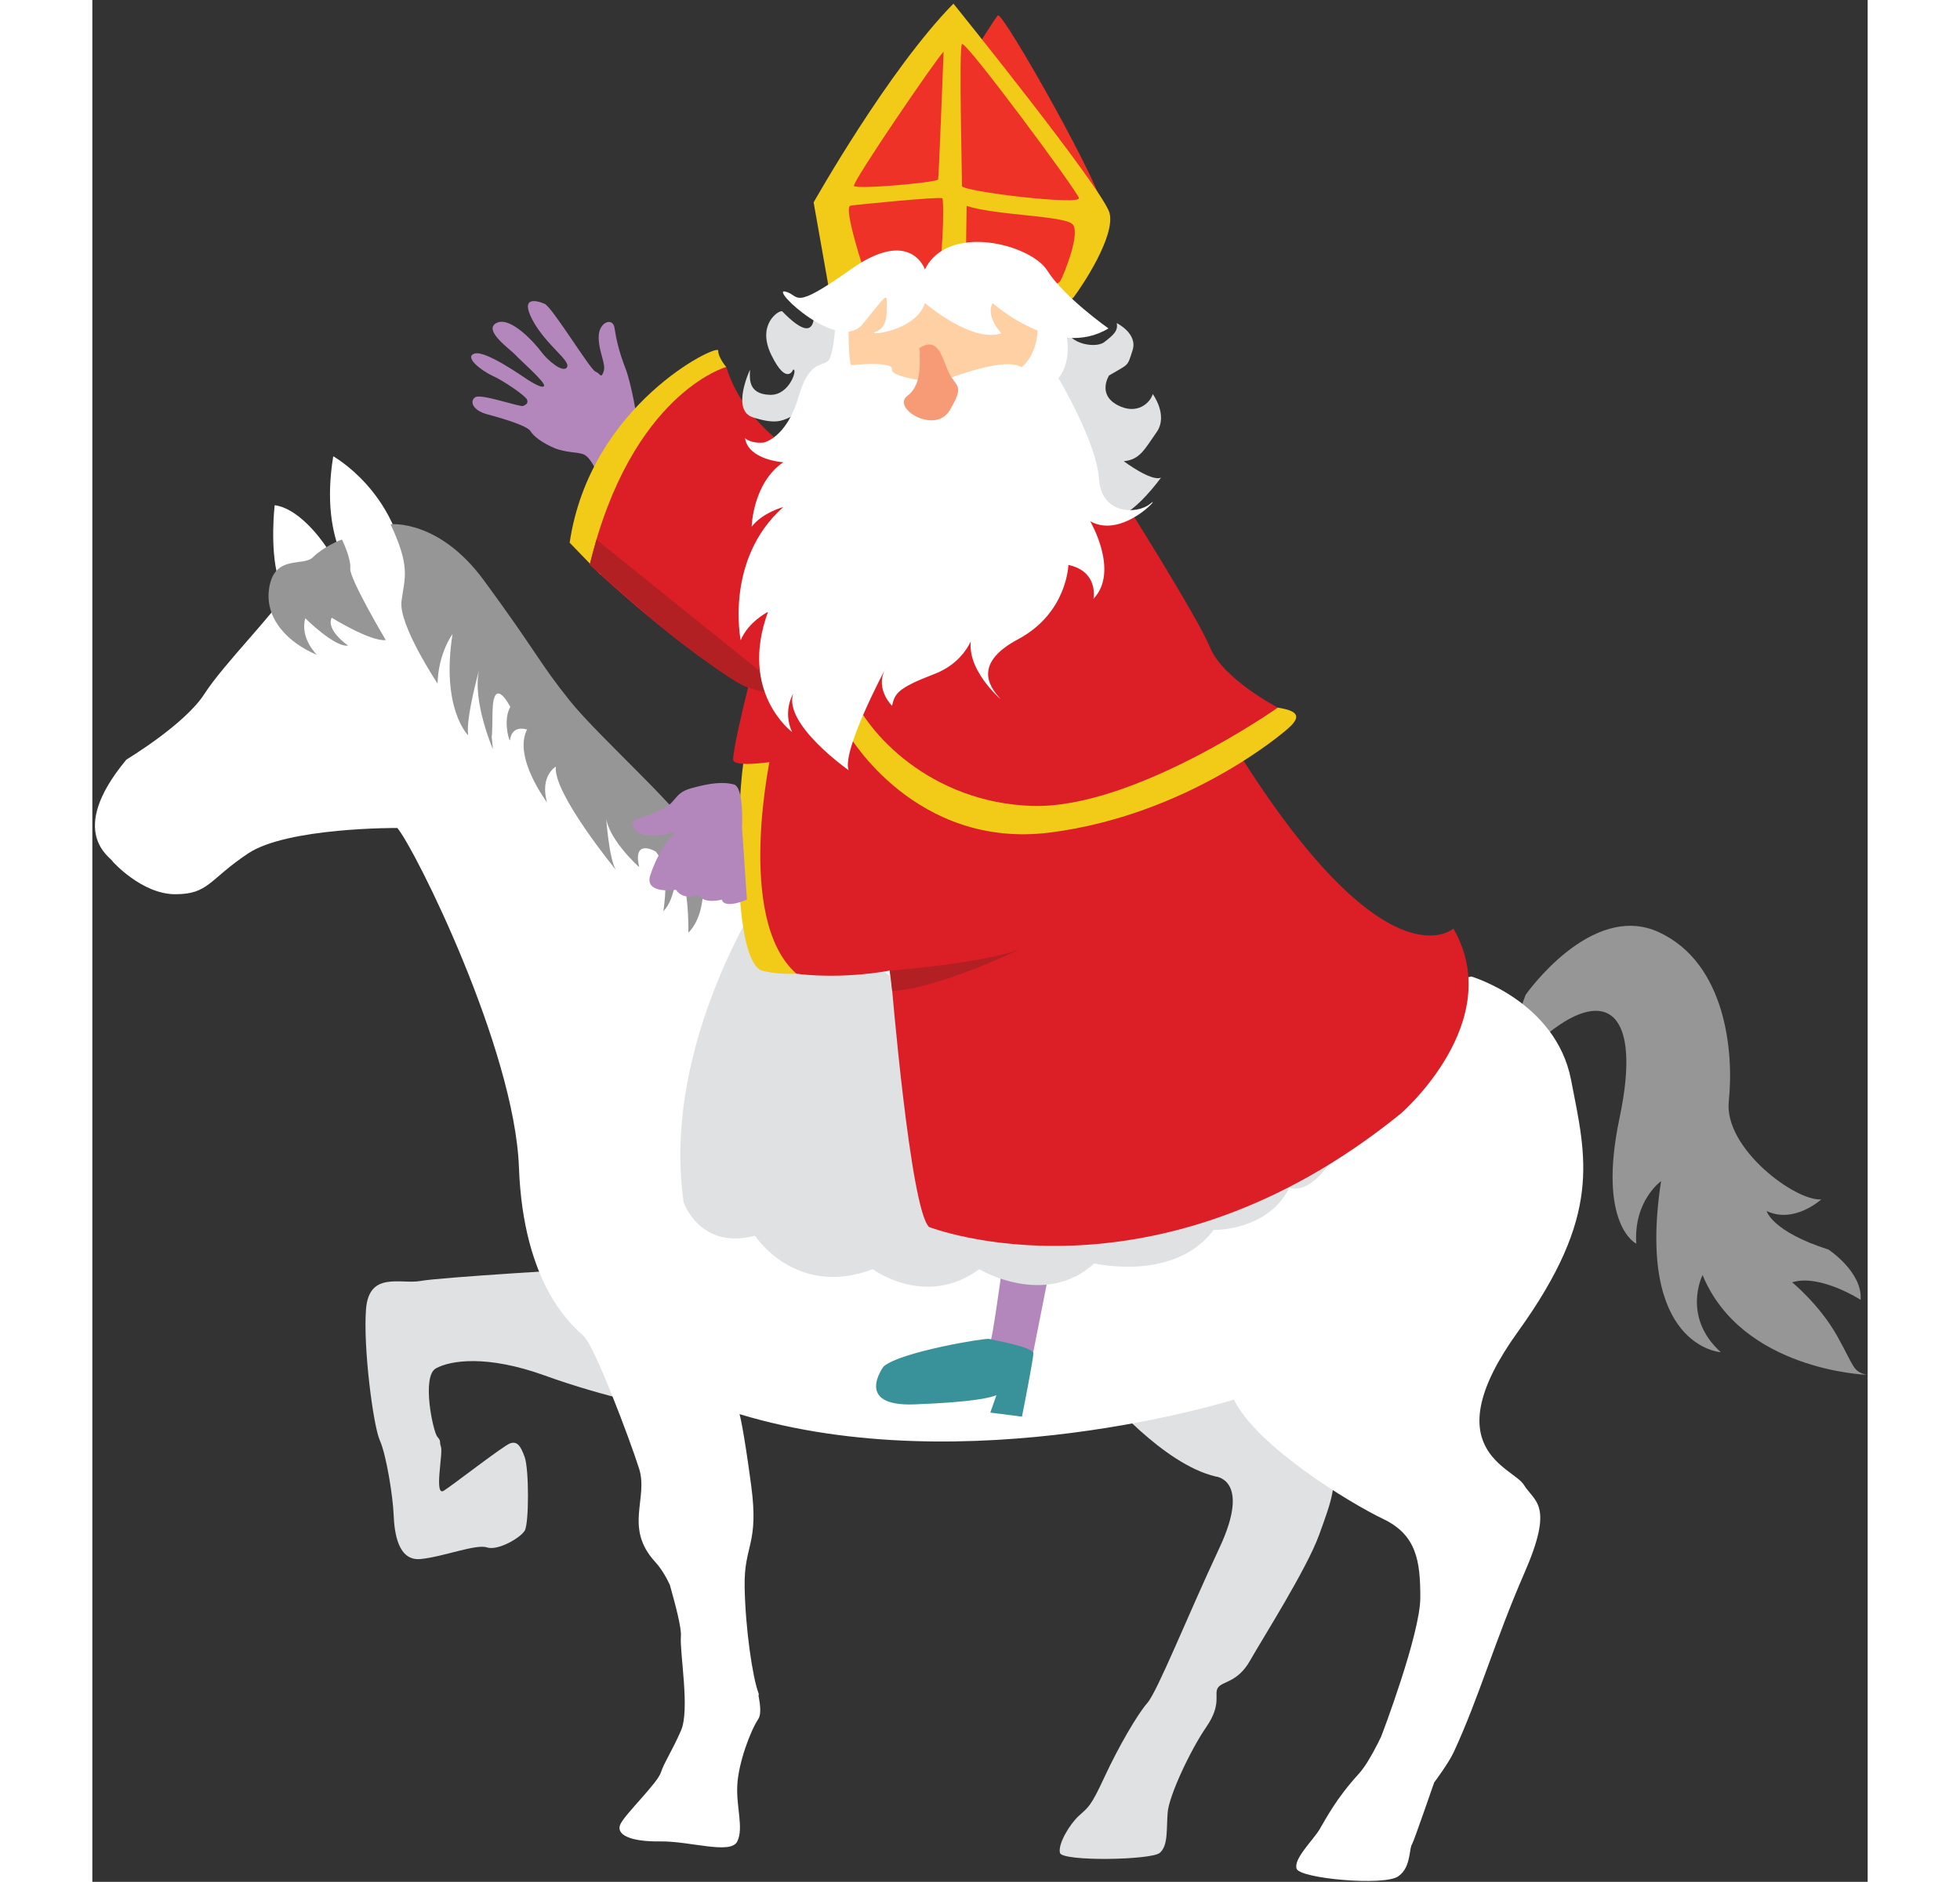 <?xml version="1.0" encoding="UTF-8"?>
<svg width="731px" height="702px" viewBox="0 0 415 440" version="1.1" xmlns="http://www.w3.org/2000/svg" xmlns:xlink="http://www.w3.org/1999/xlink">
    <rect x="0" y="0" width="415" height="440" fill="#333333" stroke="none"/>
    <!-- Generator: Sketch 53.2 (72643) - https://sketchapp.com -->
    <title>Sinterklaas</title>
    <g id="Page-1" stroke="none" stroke-width="1" fill="none" fill-rule="evenodd">
        <g id="sinterklaas" fill-rule="nonzero">
            <path d="M335.05,232.6 C335.05,232.6 350.37,210.64 366.2,217.96 C382.03,225.28 383.73,246.39 382.54,257.45 C381.35,268.51 398.2,280.94 404.16,280.43 C404.16,280.43 397.86,286.22 391.39,283.15 C391.39,283.15 392.58,287.92 405.86,292.17 C405.86,292.17 413.86,297.45 413.35,303.91 C413.35,303.91 403.82,297.78 397.35,299.82 C397.35,299.82 403.82,305.1 407.9,312.42 C411.99,319.74 411.47,320.59 414.71,321.44 C414.71,321.44 385.6,320.42 376.41,298.12 C376.41,298.12 371.47,307.82 380.67,316.16 C380.67,316.16 360.76,314.97 366.71,276.16 C366.71,276.16 360.24,280.76 360.92,290.8 C360.92,290.8 351.73,286.37 357.01,261.35 C362.29,236.33 353.78,230.88 340.5,241.44 C327.22,252 335.05,232.6 335.05,232.6 Z" id="Path" fill="#969696"></path>
            <path d="M289.34,341.32 C287.47,335.7 254.62,319.7 254.62,319.7 L236.58,326 C236.58,326 250.2,342.34 262.62,345.23 C262.62,345.23 270.96,345.91 263.47,361.91 C255.98,377.91 249,395.44 246.62,398.17 C244.24,400.89 239.81,408.55 236.58,415.53 C233.35,422.51 232.84,422.51 230.62,424.55 C228.4,426.59 225.68,431.19 226.19,433.23 C226.7,435.27 247.47,434.93 249.51,433.23 C251.55,431.53 251.04,427.61 251.38,423.7 C251.72,419.79 256.66,409.23 260.4,403.79 C264.14,398.34 262.1,396.13 263.12,394.6 C264.14,393.07 267.72,393.41 270.61,388.3 C273.5,383.19 283.89,366.85 286.78,358.85 C289.67,350.85 291.21,346.94 289.34,341.32 Z" id="Path" fill="#E0E1E2"></path>
            <path d="M115.89,296.61 C115.89,296.61 81.34,298.65 76.74,299.5 C72.14,300.35 64.65,297.12 63.97,306.14 C63.29,315.16 65.67,333.37 67.2,336.78 C68.73,340.18 70.26,349.89 70.43,354.14 C70.6,358.4 71.45,365.03 76.73,364.52 C82.01,364.01 89.67,360.95 92.22,361.8 C94.77,362.65 100.05,359.59 101.07,357.89 C102.09,356.19 102.09,343.59 101.07,340.7 C100.05,337.81 99.2,336.96 97.67,337.47 C96.14,337.98 84.56,347 82.18,348.53 C79.8,350.06 82.01,339.85 81.5,338.32 C80.99,336.79 81.67,337.13 80.65,335.94 C79.63,334.75 76.91,321.81 80.31,319.94 C83.71,318.07 92.22,316.71 105.84,321.64 C119.46,326.58 134.27,329.64 136.31,329.64 C138.35,329.63 115.89,296.61 115.89,296.61 Z" id="Path" fill="#E0E1E2"></path>
            <path d="M333.24,311.38 C352.98,283.98 349.24,270.87 345.67,252.49 C342.1,234.11 322.35,228.32 322.35,228.32 L255.63,242.96 C255.63,242.96 163.2,213 158.61,212.49 C154.01,211.98 131.89,187.3 131.89,187.3 L109.76,164.66 C109.76,164.66 91.04,136.4 86.27,130.62 C81.5,124.83 59.72,126.36 59.72,126.36 C59.72,126.36 50.7,130.27 46.61,136.91 C42.52,143.55 30.78,155.12 26.18,162.27 C21.58,169.42 7.97,177.59 7.97,177.59 C-6.33,194.78 4.57,200.57 4.74,201.42 C4.74,201.42 11.55,209.08 19.38,209.08 C27.21,209.08 27.21,205.68 36.4,199.55 C45.59,193.42 71.29,193.59 71.29,193.59 C75.38,198.36 98.69,245.16 99.72,272.91 C100.74,300.65 112.32,310.02 114.87,312.4 C117.42,314.78 125.59,336.4 127.81,343.38 C130.02,350.36 124.24,357.17 131.55,365.17 C132.87,366.61 134.01,368.46 134.99,370.53 C136.31,375.27 137.74,380.54 137.58,382.57 C137.27,386.56 139.75,399.75 137.59,404.66 C135.43,409.57 133.7,412.02 132.88,414.48 C132.06,416.94 124.7,423.99 123.47,426.45 C122.24,428.9 125.62,430.64 132.67,430.54 C139.73,430.44 149.24,433.71 150.77,430.54 C152.3,427.37 150.46,422.46 150.77,417.25 C151.08,412.03 153.84,404.67 155.68,401.91 C156.33,400.94 156.21,398.89 155.72,396.48 C155.8,396.31 155.81,396.1 155.71,395.83 C154.35,392.26 152.65,380.85 152.48,370.98 C152.31,361.11 155.88,361.28 154.01,347.32 C152.14,333.36 151.29,330.64 151.29,330.64 C204.74,346.81 266.86,327.24 266.86,327.24 C272.14,338.13 293.92,351.41 301.75,355.15 C309.58,358.89 310.43,365.02 310.43,373.53 C310.43,382.04 301.41,405.7 301.41,405.7 L301.07,411.66 L291.2,428.68 L306.86,435.15 C306.86,435.15 308.22,431.58 308.56,431.06 C308.9,430.55 313.67,416.76 313.67,416.76 C313.67,416.76 317.03,412.28 318.27,409.61 C324.22,396.73 327.8,383.74 334.78,367.74 C341.76,351.74 337.16,351.23 334.61,347.14 C332.05,343.04 313.5,338.78 333.24,311.38 Z" id="Path" fill="#FFFFFF"></path>
            <path d="M212.52,297.57 C212.52,297.57 210.37,313.26 209.98,313.38 C209.59,313.5 219.78,317.02 219.78,317.02 L223.36,298.92 L212.52,297.57 Z" id="Path" fill="#B487BC"></path>
            <path d="M127.42,98.48 C127.42,98.48 126.14,90.05 124.61,86.1 C123.08,82.14 122.44,79.21 122.06,76.65 C121.68,74.1 118.36,75.25 118.36,78.82 C118.36,82.39 120.15,85.1 119.51,86.88 C118.87,88.65 118.87,87.4 117.6,86.88 C116.32,86.36 107.51,71.8 105.73,71.04 C103.94,70.27 99.86,69.13 102.92,74.87 C105.98,80.61 111.86,84.32 110.96,85.85 C110.06,87.38 106.36,84.19 104.96,82.28 C103.56,80.37 97.81,73.85 94.49,75.51 C91.17,77.17 97.81,81.77 98.83,82.91 C99.85,84.06 105.85,89.29 105.6,90.19 C105.34,91.08 102.41,89.17 101.77,88.79 C101.13,88.41 92.07,81.9 89.39,82.66 C86.71,83.43 91.05,86.75 93.6,87.89 C96.15,89.04 101.39,92.61 101.64,93.51 C101.9,94.4 101.38,94.53 100.75,94.91 C100.11,95.29 90.92,91.97 89.52,92.87 C88.12,93.76 88.88,95.93 92.2,96.83 C95.52,97.72 101.65,99.51 102.41,100.79 C103.17,102.07 105.27,103.6 107.99,104.75 C110.71,105.9 113.52,105.64 114.92,106.28 C116.32,106.92 117.35,109.22 117.98,110.37 C118.61,111.52 127.42,98.48 127.42,98.48 Z" id="Path" fill="#B487BC"></path>
            <path d="M157.63,207.23 C157.63,207.23 132.78,243.66 138.23,281.1 C138.23,281.1 141.97,292.33 154.91,288.93 C154.91,288.93 164.38,303.57 182.45,296.76 C182.45,296.76 194.74,305.95 207.33,296.76 C207.33,296.76 222.65,305.95 234.22,295.4 C234.22,295.4 252.94,299.83 262.13,287.57 C262.13,287.57 274.73,287.91 279.83,277.7 C279.83,277.7 284.26,279.74 289.7,271.23 C289.7,271.23 298.55,267.49 295.49,254.04 C292.43,240.59 239.66,266.81 239.66,266.81 L157.63,207.23 Z" id="Path" fill="#E0E1E2"></path>
            <path d="M158.92,175.57 C158.92,175.57 154.35,173.06 152.8,175.57 C151.24,178.08 148.5,222.6 156.27,226.87 C156.27,226.87 159.7,227.93 164.71,227.66 C169.25,227.42 158.92,175.57 158.92,175.57 Z" id="Path" fill="#F1CB18"></path>
            <path d="M189.56,173.19 L158.79,175.57 C158.79,175.57 149.94,214.72 164.58,227.66 C164.58,227.66 192.84,232.09 216.67,214.04 C216.67,214.04 182.97,196.44 181.95,196.39 C180.92,196.34 189.56,173.19 189.56,173.19 Z" id="Path" fill="#DC1F26"></path>
            <path d="M186.75,229.02 C186.75,229.02 191.18,282.81 195.6,286.89 C195.6,286.89 248.03,307.32 305.9,260.34 C305.9,260.34 330.75,238.89 318.16,217.11 C318.16,217.11 302.5,231.41 267.44,175.24 L177.91,177.28 L186.75,229.02 Z" id="Path" fill="#DC1F26"></path>
            <path d="M156.71,147.23 C156.71,147.23 149.8,173.4 149.8,177.55 C149.8,181.7 186.53,172.4 186.53,172.4 L164.77,165.09 L156.71,147.23 Z" id="Path" fill="#DC1F26"></path>
            <path d="M180.18,167.16 L176.83,171.83 C176.83,171.83 192.43,198.72 224,194.64 C255.57,190.56 278.05,171.83 280.09,169.79 C282.13,167.75 282.31,166.24 277.11,165.46 C271.93,164.68 180.18,167.16 180.18,167.16 Z" id="Path" fill="#F1CB18"></path>
            <path d="M148.18,85.8 C148.18,85.8 146.3,83.65 146.3,81.95 C146.3,80.25 116.34,94.55 111.58,126.89 L118.79,134.35 L148.18,85.8 Z" id="Path" fill="#F1CB18"></path>
            <path d="M148.18,85.8 C148.18,85.8 125.97,91.93 116.27,132.01 C116.27,132.01 152.27,166.22 164.01,163.67 L167.07,107.5 C167.08,107.5 152.78,100.61 148.18,85.8 Z" id="Path" fill="#DC1F26"></path>
            <path d="M240.61,116.18 C240.61,116.18 258.23,144.01 261.29,151.41 C264.35,158.81 277.12,165.45 277.12,165.45 C277.12,165.45 243.42,189.19 219.67,188.43 C195.93,187.66 180.86,171.32 177.29,161.62 C173.72,151.92 204.35,135.58 204.35,135.58 L240.61,116.18 Z" id="Path" fill="#DC1F26"></path>
            <path d="M168.61,69.45 C168.75,73.05 170.07,81.85 161.26,72.79 C160.62,72.41 155.16,75.74 158.73,83.02 C162.3,90.3 163.81,86.45 163.81,86.45 C164.96,85.94 163.07,92.44 158.45,92.32 C153,92.18 153.73,88.11 153.73,86.45 C153.73,86.45 149.26,95.9 154.37,97.56 C159.48,99.22 161.14,98.45 163.05,97.56 C164.96,96.67 173.65,87.47 173.65,87.47 L174.54,81.34 C174.54,81.34 176.97,65.64 176.2,65.38 C175.43,65.12 168.61,69.45 168.61,69.45 Z" id="Path" fill="#E0E1E2"></path>
            <path d="M224.19,69.23 C224.19,69.23 224.79,74.61 224.79,73.46 C224.79,72.31 228.51,70.5 227.62,75.35 C226.73,80.2 234.35,81.67 236.52,80.01 C238.69,78.35 239.84,77.33 239.46,75.54 C239.46,75.54 244.44,77.97 243.16,81.92 C241.88,85.88 242.39,84.98 237.67,87.79 C237.67,87.79 234.86,92.13 239.58,94.68 C244.3,97.23 247.37,94.04 247.88,92.13 C247.88,92.13 251.58,97.11 248.77,101.07 C245.96,105.03 244.94,107.45 241.11,107.84 C241.11,107.84 247.56,112.69 249.82,111.67 C249.82,111.67 243.99,119.76 239.9,120.65 C239.9,120.65 234.68,120.29 232.05,119.9 C229.42,119.51 220.68,80.26 220.42,80.9 C220.16,81.55 224.19,69.23 224.19,69.23 Z" id="Path" fill="#E0E1E2"></path>
            <path d="M174.56,72.25 L186.3,64.25 L190.21,70.51 L200.59,66.13 L205.7,70.51 L212.85,64.25 C212.85,64.25 223.23,72.25 223.74,72.25 C224.25,72.25 223.91,85.02 223.4,85.53 C222.89,86.04 215.74,96.76 215.74,96.76 L190.12,96.93 L178.02,90.63 L174.55,81.95 L174.55,72.25 L174.56,72.25 Z" id="Path" fill="#FED0A3"></path>
            <path d="M207.32,10.24 C207.32,10.24 210.64,4.88 211.66,3.6 C212.68,2.32 237.19,45.73 236.17,49.05 C235.15,52.37 207.32,10.24 207.32,10.24 Z" id="Path" fill="#EE3227"></path>
            <path d="M172.18,67.49 L168.61,47.32 C168.61,47.32 185.97,16.43 201.29,0.85 C201.29,0.85 236.52,44.51 237.8,49.87 C239.08,55.23 231.67,66.47 229.37,69.53 C227.07,72.6 172.18,67.49 172.18,67.49 Z" id="Path" fill="#F1CB18"></path>
            <path d="M178.05,43.49 C177.37,42.87 197.71,13.11 198.99,12.09 C198.99,12.09 197.88,41.28 197.71,41.96 C197.54,42.64 178.99,44.34 178.05,43.49 Z" id="Path" fill="#EE3227"></path>
            <path d="M203.28,43.48 C203.35,42.46 202.51,11.32 203.28,10.3 C204.05,9.28 230.12,44.52 230.63,46.3 C231.14,48.09 203.18,44.75 203.28,43.48 Z" id="Path" fill="#EE3227"></path>
            <path d="M177.23,48.08 C178.59,47.85 198.17,45.92 198.68,46.36 C199.19,46.8 198.79,63.27 197.26,65.32 C195.73,67.36 180.81,64.93 180.81,64.68 C180.8,64.43 175.35,48.4 177.23,48.08 Z" id="Path" fill="#EE3227"></path>
            <path d="M204.38,48.15 C204.38,48.15 204.18,60.91 204.18,62.21 C204.18,69.7 224.96,68.18 226.31,65.65 C227.22,63.93 231.07,54.44 229.13,52.43 C227.18,50.41 211.25,50.38 204.38,48.15 Z" id="Path" fill="#EE3227"></path>
            <path d="M194.63,63 C194.63,63 191.31,53.04 177.27,63 C163.23,72.96 165.53,68.98 161.95,68.16 C158.37,67.34 174.46,82.66 180.08,75.77 C185.7,68.88 185.7,68.54 185.7,70.88 C185.7,73.22 185.96,76.54 183.15,77.56 C180.34,78.58 192.34,77.73 194.64,70.88 C194.64,70.88 205.62,80.32 212.51,77.92 C212.51,77.92 208.68,73.9 210.47,70.88 C210.47,70.88 225.28,84.2 237.53,76.79 C237.53,76.79 227.06,69.39 223.23,63.26 C219.4,57.13 199.99,52.02 194.63,63 Z" id="Path" fill="#FFFFFF"></path>
            <path d="M117.84,126.17 C117.8,126.32 117.73,126.57 117.64,126.89 C117.49,127.43 117.29,128.17 117.1,128.91 C116.69,130.44 116.27,132.01 116.27,132.01 C116.27,132.01 132.22,146.12 136.23,149.19 C140.24,152.26 150.72,160.25 153.28,160.72 C153.28,160.72 155.51,161.67 157.12,161.64 C158.73,161.61 157.12,157.78 157.12,157.78" id="Path" fill="#B22024"></path>
            <path d="M177.35,69.33 C176.58,70.3 176.58,83.58 177.35,85.36 C177.35,85.36 187.33,84.34 186.93,86.38 C186.53,88.42 197.77,89.44 197.77,89.44 C197.77,89.44 213.09,83.06 217.17,85.87 C217.17,85.87 223.04,81.78 220.23,70.81 C217.42,59.83 225.85,72.04 225.85,72.04 C225.85,72.04 230.7,82.3 225.85,88.42 C225.85,88.42 234.79,103.48 235.3,111.91 C235.81,120.34 244.24,120.34 247.3,117.78 C250.36,115.23 240.92,126.21 233.26,121.87 C233.26,121.87 240.15,133.61 234.03,140 C234.03,140 235.31,133.62 228.16,132.09 C228.16,132.09 227.9,143.32 216.42,149.45 C204.93,155.58 210.57,161.45 212.34,163.49 C212.34,163.49 201.86,154.55 206.46,146.64 C206.46,146.64 205.44,154.3 196.76,157.62 C188.08,160.94 187.59,162.22 186.94,165.02 C186.94,165.02 182.97,161.19 185.27,156.59 C185.27,156.59 175.18,175.48 176.78,180.08 C176.78,180.08 161.52,169.36 163.82,162.21 C163.82,162.21 161.31,166.3 163.58,171.15 C163.58,171.15 151.05,161.96 157.94,143.06 C157.94,143.06 153.34,145.36 151.56,149.7 C151.56,149.7 147.73,130.81 161.52,118.55 C161.52,118.55 156.67,119.84 154.12,123.15 C154.12,123.15 154.38,112.93 161.52,108.08 C161.52,108.08 153.35,107.57 152.58,102.46 C152.58,102.46 153.86,103.74 156.92,103.48 C156.92,103.48 162.28,102.46 165.09,92.76 C167.9,83.06 171.47,86.38 172.49,83.57 C173.51,80.76 174.28,73.21 173.26,69.32 C172.24,65.43 177.35,69.33 177.35,69.33 Z" id="Path" fill="#FFFFFF"></path>
            <path d="M193.46,82.3 C193.12,82.81 194.48,89.62 190.57,92.51 C186.66,95.4 197.04,101.7 200.44,95.91 C203.84,90.12 202.14,90.63 200.44,87.57 C198.74,84.51 198.06,78.21 193.29,81.44" id="Path" fill="#F79B76"></path>
            <path d="M186.4,226.95 C186.4,226.95 208.04,225.27 216.79,221.95 C216.79,221.95 198.21,231.02 186.98,231.72 L186.4,226.95 Z" id="Path" fill="#B22024"></path>
            <path d="M63.33,140.91 C63.07,140.14 62.05,137.97 62.18,136.82 C62.31,135.67 52.86,127.88 56.31,106.69 C56.31,106.69 71.37,114.99 73.42,134.39 C75.46,153.79 72.65,140.65 74.57,144.35 C76.48,148.06 63.33,140.91 63.33,140.91 Z" id="Path" fill="#FFFFFF"></path>
            <path d="M42.62,118.12 C42.62,118.12 41.47,128.08 43.39,134.97 C45.31,141.86 54.89,128.2 54.89,128.2 C54.89,128.2 49.13,119.02 42.62,118.12 Z" id="Path" fill="#FFFFFF"></path>
            <path d="M58.37,126.17 C57.99,126.17 53.9,127.96 51.6,130.26 C49.3,132.56 42.79,129.62 41.39,137.15 C39.99,144.68 45.99,150.43 52.5,153.11 C52.5,153.11 48.46,149.28 49.78,144.56 C49.78,144.56 56.71,151.45 59.78,150.94 C59.78,150.94 54.55,147.37 55.95,144.43 C55.95,144.43 65.01,150.05 68.59,149.66 C68.59,149.66 60.04,135.23 60.29,132.94 C60.54,130.64 58.37,126.17 58.37,126.17 Z" id="Path" fill="#969696"></path>
            <path d="M69.71,122.58 C69.71,122.58 80.97,121.34 91.5,135.66 C103.76,152.32 104.35,154.78 111.59,163.81 C118.82,172.83 139.92,191.26 141.54,197.05 C143.16,202.84 144.09,213.31 139.33,218.07 C139.33,218.07 139.59,205.81 136.61,202.92 C136.61,202.92 136.44,210.24 133.46,213.05 C133.46,213.05 135.33,203.18 131.67,199.09 C131.67,199.09 126.22,195.86 127.84,202.75 C127.84,202.75 119.75,195.6 120.01,189.98 C120.01,189.98 120.69,201.04 122.48,203.51 C122.48,203.51 107.59,185.38 108.35,179.25 C108.35,179.25 104.56,181.38 106.28,187.59 C106.28,187.59 98.3,177.04 101.62,170.57 C101.62,170.57 98.05,169.29 97.62,173.12 C97.19,172.69 96.09,168.01 97.71,165.29 C97.71,165.29 93.62,157.29 93.54,166.82 C93.45,176.35 93.11,169.03 93.63,175.16 C93.63,175.16 88.78,163.93 90.4,156.69 C90.4,156.69 87.25,167.92 87.85,171.92 C87.85,171.92 81.47,165.79 84.19,148.26 C84.19,148.26 80.87,152.69 80.7,159.83 C80.7,159.83 71.51,146.04 72.27,140.51 C73.03,135 74.39,132.54 69.71,122.58 Z" id="Path" fill="#969696"></path>
            <path d="M136.55,194.38 C136.55,194.38 126.08,197.83 126.34,191.95 C126.34,191.95 125.82,192.08 131.44,190.04 C137.06,188 135.4,185.57 140,184.3 C144.6,183.02 147.53,182.77 149.96,183.41 C152.39,184.05 151.87,193.5 151.87,193.5 L153.02,210.35 C153.02,210.35 147.79,212.65 147.15,210.35 C147.15,210.35 142.81,211.5 141.79,209.2 C141.79,209.2 138.22,210.73 136.43,208.05 C136.43,208.05 128.9,209.2 130.43,204.6 C131.96,200 134.38,196.17 136.55,194.38 Z" id="Path" fill="#B487BC"></path>
            <path d="M184.97,319.5 C184.97,319.5 177.88,328.9 192.18,328.36 C206.48,327.82 210.19,326.7 211.34,326.2 L209.91,330.28 L217.31,331.23 C217.31,331.23 219.96,317.97 219.97,316.44 C219.98,314.91 210.42,313.31 209.65,313.05 C208.9,312.78 188.83,316.08 184.97,319.5 Z" id="Path" fill="#399199"></path>
            <path d="M309.34,386.38 C309.34,386.38 301.43,408.85 296.06,414.72 C290.7,420.59 288.4,425.19 286.87,427.74 C285.34,430.29 280.74,434.63 281.51,436.93 C282.28,439.23 301.94,441.02 305.25,438.72 C308.57,436.42 307.55,432.08 309.34,427.23 C311.13,422.38 312.4,416.25 316.74,410.63 C321.08,405.01 321.59,395.31 324.91,388.42 C328.23,381.53 309.34,386.38 309.34,386.38 Z" id="Path" fill="#FFFFFF"></path>
        </g>
    </g>
</svg>